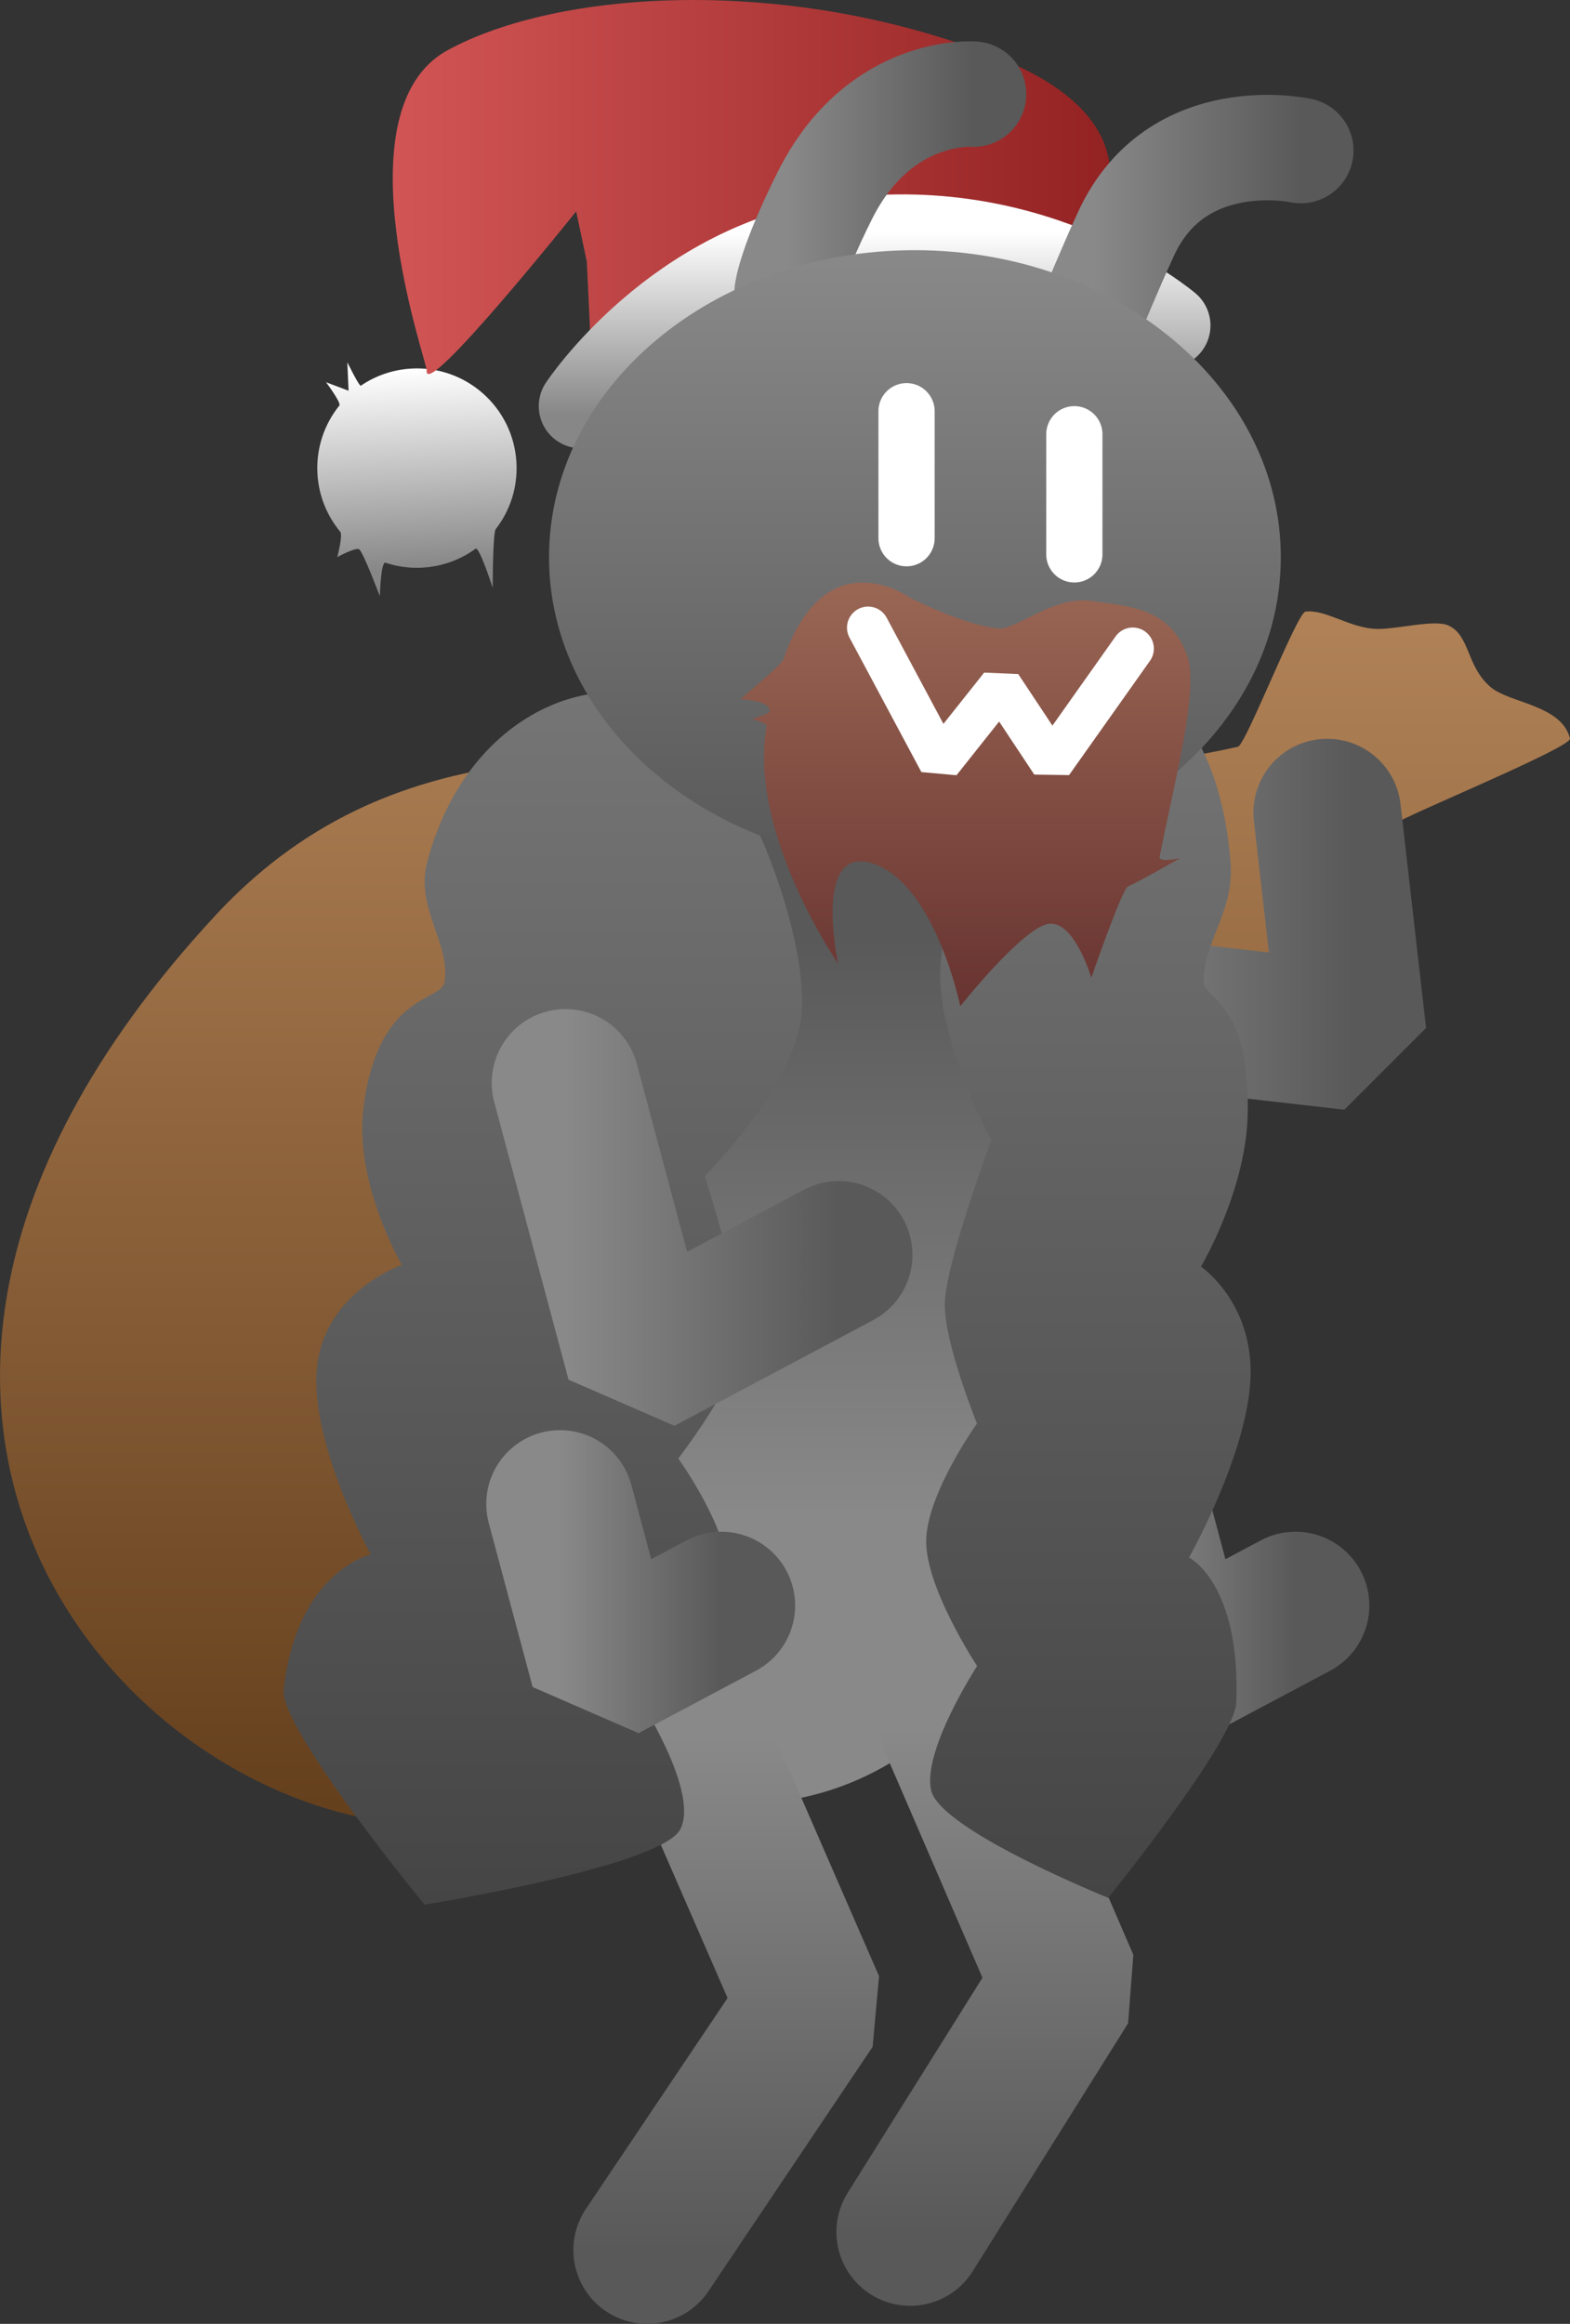 <svg version="1.1" xmlns="http://www.w3.org/2000/svg" xmlns:xlink="http://www.w3.org/1999/xlink" width="111.686" height="165.286" viewBox="0,0,111.686,165.286"><rect x="0" y="0" width="111.686" height="165.286" fill="#333333" stroke="none"/><defs><linearGradient x1="112.183" y1="214.117" x2="112.183" y2="300.755" gradientUnits="userSpaceOnUse" id="color-1"><stop offset="0" stop-color="#b18257"/><stop offset="1" stop-color="#643f1c"/></linearGradient><linearGradient x1="86.423" y1="211.292" x2="85.578" y2="197.138" gradientUnits="userSpaceOnUse" id="color-2"><stop offset="0" stop-color="#878787"/><stop offset="1" stop-color="#ffffff"/></linearGradient><linearGradient x1="84.28" y1="185.613" x2="135.329" y2="185.613" gradientUnits="userSpaceOnUse" id="color-3"><stop offset="0" stop-color="#d25555"/><stop offset="1" stop-color="#932222"/></linearGradient><linearGradient x1="119.209" y1="187.432" x2="119.209" y2="200.398" gradientUnits="userSpaceOnUse" id="color-4"><stop offset="0" stop-color="#ffffff"/><stop offset="1" stop-color="#878787"/></linearGradient><linearGradient x1="137.028" y1="283.722" x2="148.501" y2="283.722" gradientUnits="userSpaceOnUse" id="color-5"><stop offset="0" stop-color="#898989"/><stop offset="1" stop-color="#595959"/></linearGradient><linearGradient x1="132.254" y1="236.673" x2="152.57" y2="236.673" gradientUnits="userSpaceOnUse" id="color-6"><stop offset="0" stop-color="#898989"/><stop offset="1" stop-color="#595959"/></linearGradient><linearGradient x1="112.334" y1="184.643" x2="125.596" y2="184.643" gradientUnits="userSpaceOnUse" id="color-7"><stop offset="0" stop-color="#898989"/><stop offset="1" stop-color="#595959"/></linearGradient><linearGradient x1="134.108" y1="187.183" x2="148.876" y2="187.183" gradientUnits="userSpaceOnUse" id="color-8"><stop offset="0" stop-color="#898989"/><stop offset="1" stop-color="#595959"/></linearGradient><linearGradient x1="109.102" y1="237.728" x2="109.102" y2="278.728" gradientUnits="userSpaceOnUse" id="color-9"><stop offset="0" stop-color="#595959"/><stop offset="1" stop-color="#898989"/></linearGradient><linearGradient x1="126.616" y1="293.789" x2="126.616" y2="329.672" gradientUnits="userSpaceOnUse" id="color-10"><stop offset="0" stop-color="#898989"/><stop offset="1" stop-color="#595959"/></linearGradient><linearGradient x1="133.767" y1="218.655" x2="133.767" y2="305.902" gradientUnits="userSpaceOnUse" id="color-11"><stop offset="0" stop-color="#757575"/><stop offset="1" stop-color="#454545"/></linearGradient><linearGradient x1="108.22" y1="294.32" x2="108.22" y2="330.955" gradientUnits="userSpaceOnUse" id="color-12"><stop offset="0" stop-color="#898989"/><stop offset="1" stop-color="#595959"/></linearGradient><linearGradient x1="94.955" y1="220.151" x2="94.955" y2="306.387" gradientUnits="userSpaceOnUse" id="color-13"><stop offset="0" stop-color="#757575"/><stop offset="1" stop-color="#454545"/></linearGradient><linearGradient x1="121.425" y1="188.714" x2="121.425" y2="232.396" gradientUnits="userSpaceOnUse" id="color-14"><stop offset="0" stop-color="#898989"/><stop offset="1" stop-color="#595959"/></linearGradient><linearGradient x1="125.753" y1="206.921" x2="125.753" y2="247.921" gradientUnits="userSpaceOnUse" id="color-15"><stop offset="0" stop-color="#a3705b"/><stop offset="1" stop-color="#5f2a2a"/></linearGradient><linearGradient x1="96.57" y1="257.815" x2="115.998" y2="257.815" gradientUnits="userSpaceOnUse" id="color-16"><stop offset="0" stop-color="#898989"/><stop offset="1" stop-color="#595959"/></linearGradient><linearGradient x1="96.181" y1="283.722" x2="107.653" y2="283.722" gradientUnits="userSpaceOnUse" id="color-17"><stop offset="0" stop-color="#898989"/><stop offset="1" stop-color="#595959"/></linearGradient></defs><g transform="translate(-56.34,-170.919)"><g data-paper-data="{&quot;isPaintingLayer&quot;:true}" fill-rule="nonzero" stroke-miterlimit="10" stroke-dasharray="" stroke-dashoffset="0" style="mix-blend-mode: normal"><path d="M71.627,236.067c18.724,-20.225 45.139,-5.802 72.777,-12.036c0.552,-0.124 4.208,-9.537 4.805,-9.611c1.441,-0.178 3.169,1.191 5.088,1.233c1.436,0.031 4.096,-0.702 5.086,-0.242c1.551,0.72 1.256,2.911 3.009,4.389c1.349,1.137 5.035,1.255 5.633,3.644c0.156,0.624 -11.916,5.572 -12.339,6.018c-2.333,2.462 -30.151,62.745 -63.284,70.714c-21.802,5.243 -56.235,-25.805 -20.774,-64.109z" fill="url(#color-1)" stroke="none" stroke-width="10.5" stroke-linecap="butt" stroke-linejoin="miter"/><path d="M86.423,211.292c-0.93,0.056 -1.829,-0.071 -2.662,-0.348c-0.33,-0.11 -0.402,2.373 -0.402,2.373c0,0 -1.178,-3.118 -1.468,-3.324c-0.241,-0.172 -1.56,0.55 -1.56,0.55c0,0 0.417,-1.555 0.213,-1.801c-0.932,-1.121 -1.527,-2.539 -1.621,-4.105c-0.109,-1.834 0.488,-3.546 1.557,-4.872c0.155,-0.192 -0.946,-1.659 -0.946,-1.659l1.602,0.605l-0.086,-2.02c0,0 0.85,1.736 0.961,1.66c1.023,-0.697 2.241,-1.135 3.566,-1.214c3.909,-0.233 7.266,2.746 7.5,6.655c0.107,1.786 -0.457,3.456 -1.474,4.766c-0.211,0.271 -0.213,4.171 -0.213,4.171c0,0 -0.957,-2.972 -1.219,-2.781c-1.059,0.772 -2.344,1.259 -3.748,1.343z" fill="url(#color-2)" stroke="none" stroke-width="0" stroke-linecap="butt" stroke-linejoin="miter"/><path d="M98.594,200.306l-0.509,-10.778l-0.759,-3.573c0,0 -10.867,13.591 -10.632,11.31c0.052,-0.506 -6.335,-18.471 1.464,-22.759c7.8,-4.287 24.071,-5.424 39.082,0.471c15.011,5.895 4.533,15.824 4.533,15.824z" fill="url(#color-3)" stroke="none" stroke-width="10.5" stroke-linecap="butt" stroke-linejoin="miter"/><path d="M97.667,199.807c0,0 6.769,-10.239 18.791,-11.798c13.766,-1.785 22.992,6.063 22.992,6.063" fill="none" stroke="url(#color-4)" stroke-width="6" stroke-linecap="round" stroke-linejoin="miter"/><path d="M148.501,285.113l-8.351,4.441l-3.121,-11.665" data-paper-data="{&quot;index&quot;:null}" fill="none" stroke="url(#color-5)" stroke-width="10.5" stroke-linecap="round" stroke-linejoin="bevel"/><path d="M150.755,228.716l1.815,15.915l-20.316,-2.321" data-paper-data="{&quot;index&quot;:null}" fill="none" stroke="url(#color-6)" stroke-width="10.5" stroke-linecap="round" stroke-linejoin="bevel"/><path d="M112.334,191.677c0,0 0.206,-1.897 2.681,-6.847c3.87,-7.74 10.581,-7.213 10.581,-7.213" data-paper-data="{&quot;index&quot;:null}" fill="none" stroke="url(#color-7)" stroke-width="7.5" stroke-linecap="round" stroke-linejoin="miter"/><path d="M134.108,192.949c0,0 1.135,-2.795 2.34,-5.41c3.616,-7.847 12.427,-5.911 12.427,-5.911" fill="none" stroke="url(#color-8)" stroke-width="7.5" stroke-linecap="round" stroke-linejoin="miter"/><path d="M109.135,278.723l-0.066,-40.989" fill="#3e2c1b" stroke="url(#color-9)" stroke-width="41" stroke-linecap="round" stroke-linejoin="miter"/><path d="M124.259,293.789l7.884,18.248l-11.053,17.635" data-paper-data="{&quot;index&quot;:null}" fill="none" stroke="url(#color-10)" stroke-width="10.5" stroke-linecap="round" stroke-linejoin="bevel"/><path d="M144.285,292.018c-0.107,2.752 -9.109,13.884 -9.109,13.884c0,0 -11.934,-4.804 -12.592,-7.632c-0.658,-2.827 3.265,-8.856 3.265,-8.856c0,0 -3.82,-5.771 -3.616,-9.138c0.204,-3.367 3.606,-8.106 3.606,-8.106c0,0 -2.285,-5.628 -2.291,-8.446c-0.005,-2.818 3.316,-11.71 3.316,-11.71c0,0 -3.898,-7.148 -3.631,-12.276c0.305,-5.863 5.23,-17.31 8.964,-20.186c3.735,-2.876 10.837,1.106 11.685,12.806c0.244,3.364 -1.89,5.492 -1.914,8.319c-0.012,1.416 3.369,1.365 3.126,9.613c-0.159,5.398 -3.319,10.716 -3.319,10.716c0,0 3.743,2.543 3.523,7.937c-0.221,5.393 -4.37,12.753 -4.37,12.753c0,0 3.687,1.836 3.356,10.322z" data-paper-data="{&quot;index&quot;:null}" fill="url(#color-11)" stroke="none" stroke-width="10.5" stroke-linecap="butt" stroke-linejoin="miter"/><path d="M105.674,294.32l8.385,19.251l-11.68,17.384" data-paper-data="{&quot;index&quot;:null}" fill="none" stroke="url(#color-12)" stroke-width="10.5" stroke-linecap="round" stroke-linejoin="bevel"/><path d="M76.519,291.103c0.931,-8.443 6.195,-9.624 6.195,-9.624c0,0 -4.397,-7.985 -3.82,-13.353c0.577,-5.367 6.033,-7.238 6.033,-7.238c0,0 -3.395,-5.798 -2.734,-11.159c1.009,-8.193 5.556,-7.562 5.77,-8.963c0.427,-2.798 -2.103,-5.267 -1.23,-8.549c3.039,-11.417 13.253,-14.132 17.819,-10.649c4.566,3.483 9.344,15.641 8.805,21.487c-0.471,5.113 -6.882,11.508 -6.882,11.508c0,0 3.034,9.357 2.57,12.141c-0.464,2.784 -4.455,7.953 -4.455,7.953c0,0 3.815,5.267 3.544,8.629c-0.271,3.362 -6.353,8.41 -6.353,8.41c0,0 4.309,6.631 2.964,9.312c-1.345,2.681 -18.203,5.38 -18.203,5.38c0,0 -10.323,-12.546 -10.022,-15.284z" fill="url(#color-13)" stroke="none" stroke-width="10.5" stroke-linecap="butt" stroke-linejoin="miter"/><path d="M95.396,210.555c0,-12.062 11.653,-21.841 26.029,-21.841c14.375,0 26.029,9.779 26.029,21.841c0,12.062 -11.653,21.841 -26.029,21.841c-14.375,0 -26.029,-9.779 -26.029,-21.841z" fill="url(#color-14)" stroke="none" stroke-width="0" stroke-linecap="butt" stroke-linejoin="miter"/><path d="M120.829,200.167v9.033" fill="none" stroke="#ffffff" stroke-width="4" stroke-linecap="round" stroke-linejoin="miter"/><path d="M115.955,239.444c0,0 -6.444,-9.333 -5.078,-16.903c0.029,-0.163 -1.012,-0.489 -1.012,-0.489c0,0 1.174,-0.35 1.211,-0.525c0.17,-0.801 -2.08,-0.876 -2.08,-0.876c0,0 2.937,-2.435 3.077,-2.842c2.995,-8.685 8.967,-4.393 8.967,-4.393c0,0 3.896,2.005 6.386,2.208c1.153,0.094 3.881,-2.335 6.52,-1.963c2.639,0.372 5.593,0.451 6.834,3.847c0.88,2.406 -0.842,8.768 -1.947,14.344c-0.089,0.45 1.445,0.106 1.445,0.106c0,0 -3.178,1.824 -3.68,1.994c-0.43,0.146 -2.624,6.507 -2.624,6.507c0,0 -1.245,-4.222 -3.125,-3.814c-1.881,0.408 -6.194,5.834 -6.194,5.834c0,0 -1.789,-8.636 -6.17,-10.123c-4.381,-1.488 -2.527,7.088 -2.527,7.088z" fill="url(#color-15)" stroke="none" stroke-width="41" stroke-linecap="butt" stroke-linejoin="miter"/><path d="M132.766,210.349v-8.545" fill="none" stroke="#ffffff" stroke-width="4" stroke-linecap="round" stroke-linejoin="miter"/><path d="M136.923,217.052l-5.757,8.13l-3.641,-5.491l-4.317,5.435l-5.115,-9.564" data-paper-data="{&quot;index&quot;:null}" fill="none" stroke="#ffffff" stroke-width="3" stroke-linecap="round" stroke-linejoin="bevel"/><path d="M115.998,260.172l-14.143,7.521l-5.285,-19.753" data-paper-data="{&quot;index&quot;:null}" fill="none" stroke="url(#color-16)" stroke-width="10.5" stroke-linecap="round" stroke-linejoin="bevel"/><path d="M107.653,285.113l-8.351,4.441l-3.121,-11.665" data-paper-data="{&quot;index&quot;:null}" fill="none" stroke="url(#color-17)" stroke-width="10.5" stroke-linecap="round" stroke-linejoin="bevel"/></g></g></svg><!--rotationCenter:123.6598114329864:104.08055301403158-->